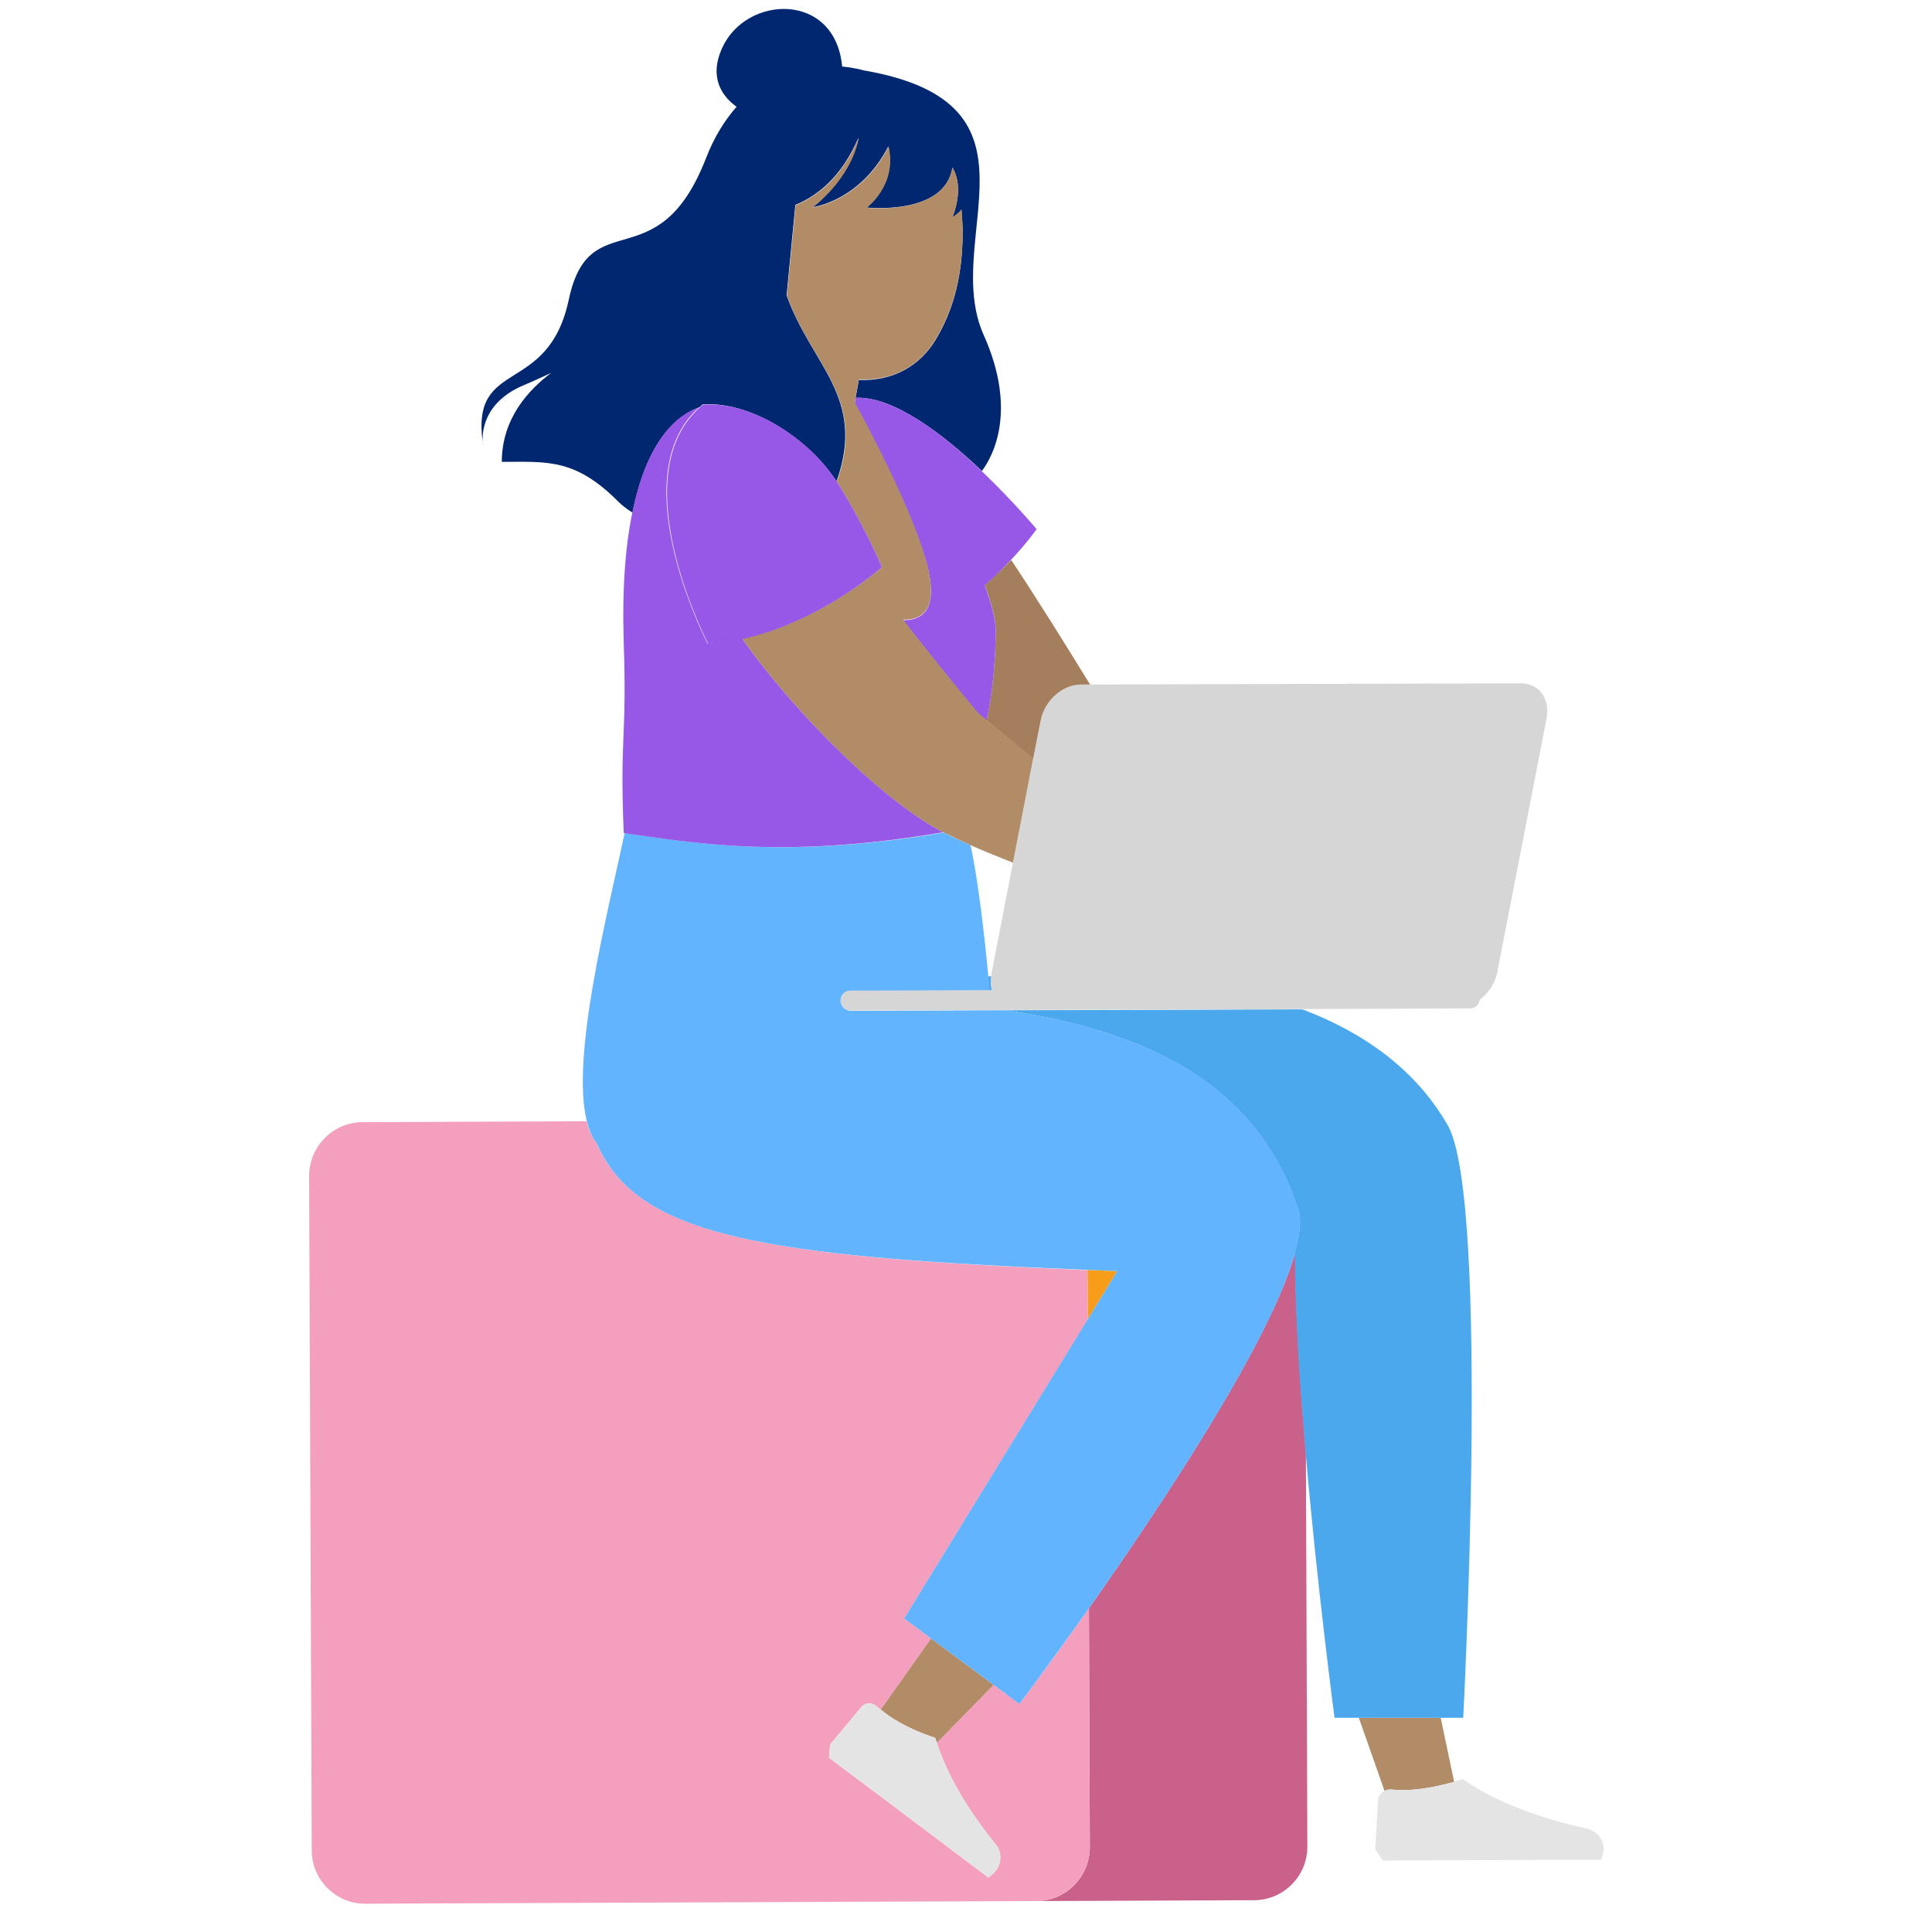<svg width="100" height="100" viewBox="0 0 100 100" fill="none" xmlns="http://www.w3.org/2000/svg">
<path d="M56.288 65.729L56.303 68.283L57.831 65.79C57.302 65.774 56.802 65.759 56.288 65.729Z" fill="#F79D19"/>
<path d="M56.363 83.242L56.409 95.602C56.409 97.138 55.183 98.384 53.654 98.399L64.914 98.354C66.443 98.354 67.684 97.092 67.669 95.556L67.593 75.17C67.275 71.536 67.048 67.812 67.033 64.847C65.762 69.408 60.162 77.845 56.363 83.242Z" fill="#CA618A"/>
<path d="M56.409 95.602L56.363 83.242C54.305 86.176 52.761 88.198 52.761 88.198L51.43 87.21L48.494 90.205C49.175 92.364 50.673 94.401 51.551 95.48C51.914 95.921 51.838 96.621 51.369 97.016L51.157 97.183L45.951 93.261L42.909 90.981L42.969 90.296L44.574 88.366C44.786 88.122 45.149 88.107 45.376 88.32C45.436 88.381 45.512 88.442 45.588 88.487L48.191 84.808L46.798 83.774L56.303 68.298L56.288 65.744C39.413 65.045 32.95 63.98 30.862 59.146C30.635 58.857 30.468 58.477 30.363 58.036H30.03L18.755 58.082C17.226 58.097 16 59.344 16 60.879L16.136 95.769C16.136 97.305 17.392 98.551 18.921 98.536L30.181 98.491L53.654 98.399C55.183 98.384 56.409 97.138 56.409 95.602Z" fill="#F39FBD"/>
<path d="M36.204 21.079C36.265 21.033 36.31 20.972 36.371 20.927C38.868 20.775 41.819 22.66 43.287 24.895L43.302 24.91C44.846 20.547 42.016 18.935 40.714 15.286L41.168 10.604C42.334 10.133 43.575 9.129 44.438 7.123C44.014 9.297 42.046 10.726 42.046 10.726C42.046 10.726 44.498 10.437 45.981 7.579C46.435 9.57 44.846 10.741 44.846 10.741C44.846 10.741 48.902 11.182 49.296 8.673C49.371 8.78 49.417 8.901 49.462 9.023C49.492 9.114 49.523 9.205 49.538 9.312C49.734 10.239 49.296 11.242 49.296 11.242C49.296 11.242 49.523 11.136 49.765 10.862C49.795 11.242 49.825 11.623 49.825 12.048C49.825 14.602 49.19 16.305 48.448 17.552C47.6 18.981 46.163 19.741 44.453 19.665L44.286 20.592C46.239 20.486 48.857 22.508 50.824 24.378C51.369 23.648 52.686 21.291 50.915 17.339C48.675 12.337 54.668 5.359 44.695 3.641C44.695 3.641 44.256 3.504 43.59 3.444C43.227 -0.448 38.626 -0.266 37.385 2.471C36.673 4.021 37.385 4.994 38.126 5.526C37.536 6.195 36.976 7.062 36.537 8.202C34.04 14.602 30.514 10.437 29.439 15.514C28.365 20.547 24.354 18.479 24.99 22.918C24.944 22.462 24.975 20.835 27.109 19.938C27.684 19.695 28.138 19.482 28.531 19.3C27.351 20.182 25.974 21.672 25.974 23.906C28.304 23.906 29.757 23.709 31.997 25.959C32.194 26.156 32.451 26.354 32.739 26.536C33.495 22.766 35.069 21.474 36.204 21.079Z" fill="#00276F"/>
<path d="M24.99 22.918C24.99 22.994 25.005 23.055 25.005 23.055C25.005 23.009 25.005 22.964 24.99 22.918Z" fill="#3F2E29"/>
<path d="M45.588 88.487C46.723 89.445 48.403 89.947 48.403 89.947C48.433 90.038 48.463 90.114 48.494 90.205L51.43 87.21L48.191 84.808L45.588 88.487Z" fill="#B28B67"/>
<path d="M50.976 30.276C51.339 31.295 51.536 32.116 51.536 32.526C51.536 34.411 51.339 35.977 51.066 37.285L53.488 39.291L53.881 37.3C54.078 36.281 54.986 35.46 55.925 35.46H56.439C54.956 33.043 53.594 30.869 52.338 28.984C51.944 29.379 51.505 29.82 50.976 30.276Z" fill="#A57E5D"/>
<path d="M44.286 20.592L44.241 20.866C44.861 21.991 47.313 26.597 48.009 29.349C48.569 31.599 47.706 32.116 46.738 32.1C47.903 33.59 49.175 35.187 50.612 36.92L51.066 37.3C51.339 35.992 51.535 34.426 51.535 32.541C51.535 32.131 51.339 31.325 50.975 30.291C51.505 29.835 51.944 29.379 52.322 28.984C53.185 28.072 53.654 27.388 53.654 27.388C53.654 27.388 52.459 25.959 50.824 24.393C48.857 22.508 46.239 20.486 44.286 20.592Z" fill="#9758E8"/>
<path d="M75.266 92.227L74.57 88.913H70.332L71.664 92.698C71.77 92.653 71.876 92.622 71.997 92.622C73.193 92.759 74.57 92.425 75.266 92.227Z" fill="#B28B67"/>
<path d="M82.122 94.644C80.564 94.31 77.764 93.535 75.721 92.09C75.721 92.09 75.539 92.151 75.266 92.227C74.57 92.425 73.193 92.759 71.997 92.622C71.876 92.607 71.755 92.638 71.665 92.698C71.483 92.79 71.347 92.942 71.332 93.154L71.18 95.709L71.574 96.302L75.736 96.286L82.879 96.256L82.955 95.982C83.136 95.389 82.728 94.766 82.122 94.644Z" fill="#E4E4E4"/>
<path d="M51.309 50.526C51.248 50.526 51.188 50.541 51.127 50.541C51.157 50.8 51.172 51.043 51.188 51.256H51.339C51.293 51.028 51.278 50.785 51.309 50.526Z" fill="#4CA8ED"/>
<path d="M75.736 88.913C75.736 88.913 77.128 62.339 74.964 58.295C73.299 55.361 70.59 53.445 67.412 52.244L58.967 52.274L52.035 52.29C59.481 53.369 64.975 56.197 67.094 62.308C67.381 62.855 67.336 63.737 67.018 64.847C67.018 67.827 67.26 71.551 67.578 75.17C68.184 82.224 69.076 88.913 69.076 88.913H70.333H74.57H75.736Z" fill="#4CA8ED"/>
<path d="M56.288 65.729C56.802 65.744 57.287 65.775 57.831 65.79L56.303 68.283L46.798 83.775L48.191 84.808L51.43 87.21L52.761 88.198C52.761 88.198 54.29 86.177 56.364 83.242C60.162 77.846 65.777 69.408 67.033 64.847C67.336 63.737 67.396 62.856 67.109 62.308C64.99 56.197 59.496 53.369 52.05 52.29L44.044 52.32C43.757 52.32 43.529 52.092 43.529 51.803C43.529 51.514 43.757 51.286 44.044 51.286L51.218 51.271C51.203 51.058 51.172 50.815 51.157 50.557C50.976 48.611 50.627 45.494 50.234 43.746C49.75 43.533 49.296 43.32 48.857 43.092C40.457 44.521 35.66 43.579 32.33 43.123C31.452 47.273 29.53 54.722 30.378 58.052C30.499 58.508 30.65 58.888 30.877 59.161C32.95 63.981 39.413 65.045 56.288 65.729Z" fill="#62B4FF"/>
<path d="M48.827 43.077C46.163 41.739 41.607 37.513 38.414 33.058C37.839 33.18 37.249 33.271 36.628 33.317C36.628 33.317 32.285 24.986 35.992 21.261C36.053 21.2 36.129 21.139 36.189 21.078C35.054 21.474 33.48 22.751 32.724 26.552C32.375 28.254 32.194 30.428 32.285 33.301C32.451 38.288 32.073 38.075 32.285 43.122C35.629 43.578 40.427 44.521 48.827 43.077Z" fill="#9758E8"/>
<path d="M53.488 39.276L51.066 37.27L50.612 36.889C49.175 35.156 47.888 33.56 46.738 32.07C47.707 32.101 48.569 31.569 48.009 29.319C47.328 26.567 44.861 21.96 44.241 20.835L44.286 20.562L44.453 19.634C46.178 19.726 47.601 18.965 48.448 17.521C49.19 16.275 49.825 14.557 49.825 12.018C49.825 11.592 49.795 11.212 49.765 10.832C49.523 11.136 49.296 11.242 49.296 11.242C49.296 11.242 49.735 10.254 49.538 9.297C49.508 9.19 49.492 9.114 49.462 9.008C49.417 8.901 49.371 8.78 49.296 8.673C48.902 11.182 44.861 10.756 44.861 10.756C44.861 10.756 46.45 9.585 45.996 7.594C44.513 10.452 42.062 10.741 42.062 10.741C42.062 10.741 44.029 9.312 44.453 7.138C43.59 9.145 42.349 10.148 41.184 10.619L40.73 15.302C42.031 18.95 44.877 20.577 43.318 24.925L43.303 24.91C44.71 27.145 45.648 29.349 45.648 29.349C45.648 29.349 42.576 32.146 38.414 33.058C41.607 37.513 46.148 41.739 48.827 43.077C49.265 43.29 49.735 43.518 50.204 43.731C50.915 44.05 51.672 44.354 52.444 44.658L53.488 39.276Z" fill="#B28B67"/>
<path d="M45.648 29.349C45.648 29.349 44.71 27.129 43.303 24.91C41.834 22.66 38.883 20.774 36.386 20.942C36.325 20.987 36.265 21.048 36.22 21.094C36.159 21.155 36.083 21.2 36.023 21.276C32.315 25.001 36.658 33.332 36.658 33.332C37.264 33.286 37.869 33.195 38.444 33.074C42.576 32.146 45.648 29.349 45.648 29.349Z" fill="#9758E8"/>
<path d="M53.866 37.285L53.473 39.276L52.428 44.658L51.308 50.45C51.308 50.48 51.308 50.496 51.308 50.526C51.263 50.785 51.278 51.028 51.339 51.256H51.187L44.014 51.271C43.726 51.271 43.499 51.499 43.499 51.788C43.499 52.077 43.726 52.305 44.014 52.305L52.02 52.274L58.951 52.259L67.396 52.229L75.448 52.198H76.099C76.356 52.198 76.568 52.001 76.598 51.742C77.037 51.408 77.37 50.921 77.491 50.359L80.049 37.193C80.245 36.175 79.655 35.354 78.717 35.369L56.424 35.43H55.909C54.986 35.445 54.063 36.266 53.866 37.285Z" fill="#D6D6D6"/>
<path d="M45.588 88.487C45.527 88.426 45.452 88.381 45.376 88.32C45.164 88.107 44.786 88.107 44.574 88.366L42.969 90.296L42.909 90.981L45.951 93.261L51.157 97.183L51.369 97.016C51.838 96.636 51.914 95.936 51.551 95.481C50.658 94.401 49.175 92.364 48.493 90.205C48.463 90.114 48.433 90.038 48.403 89.947C48.403 89.947 46.708 89.445 45.588 88.487Z" fill="#E4E4E4"/>
</svg>
